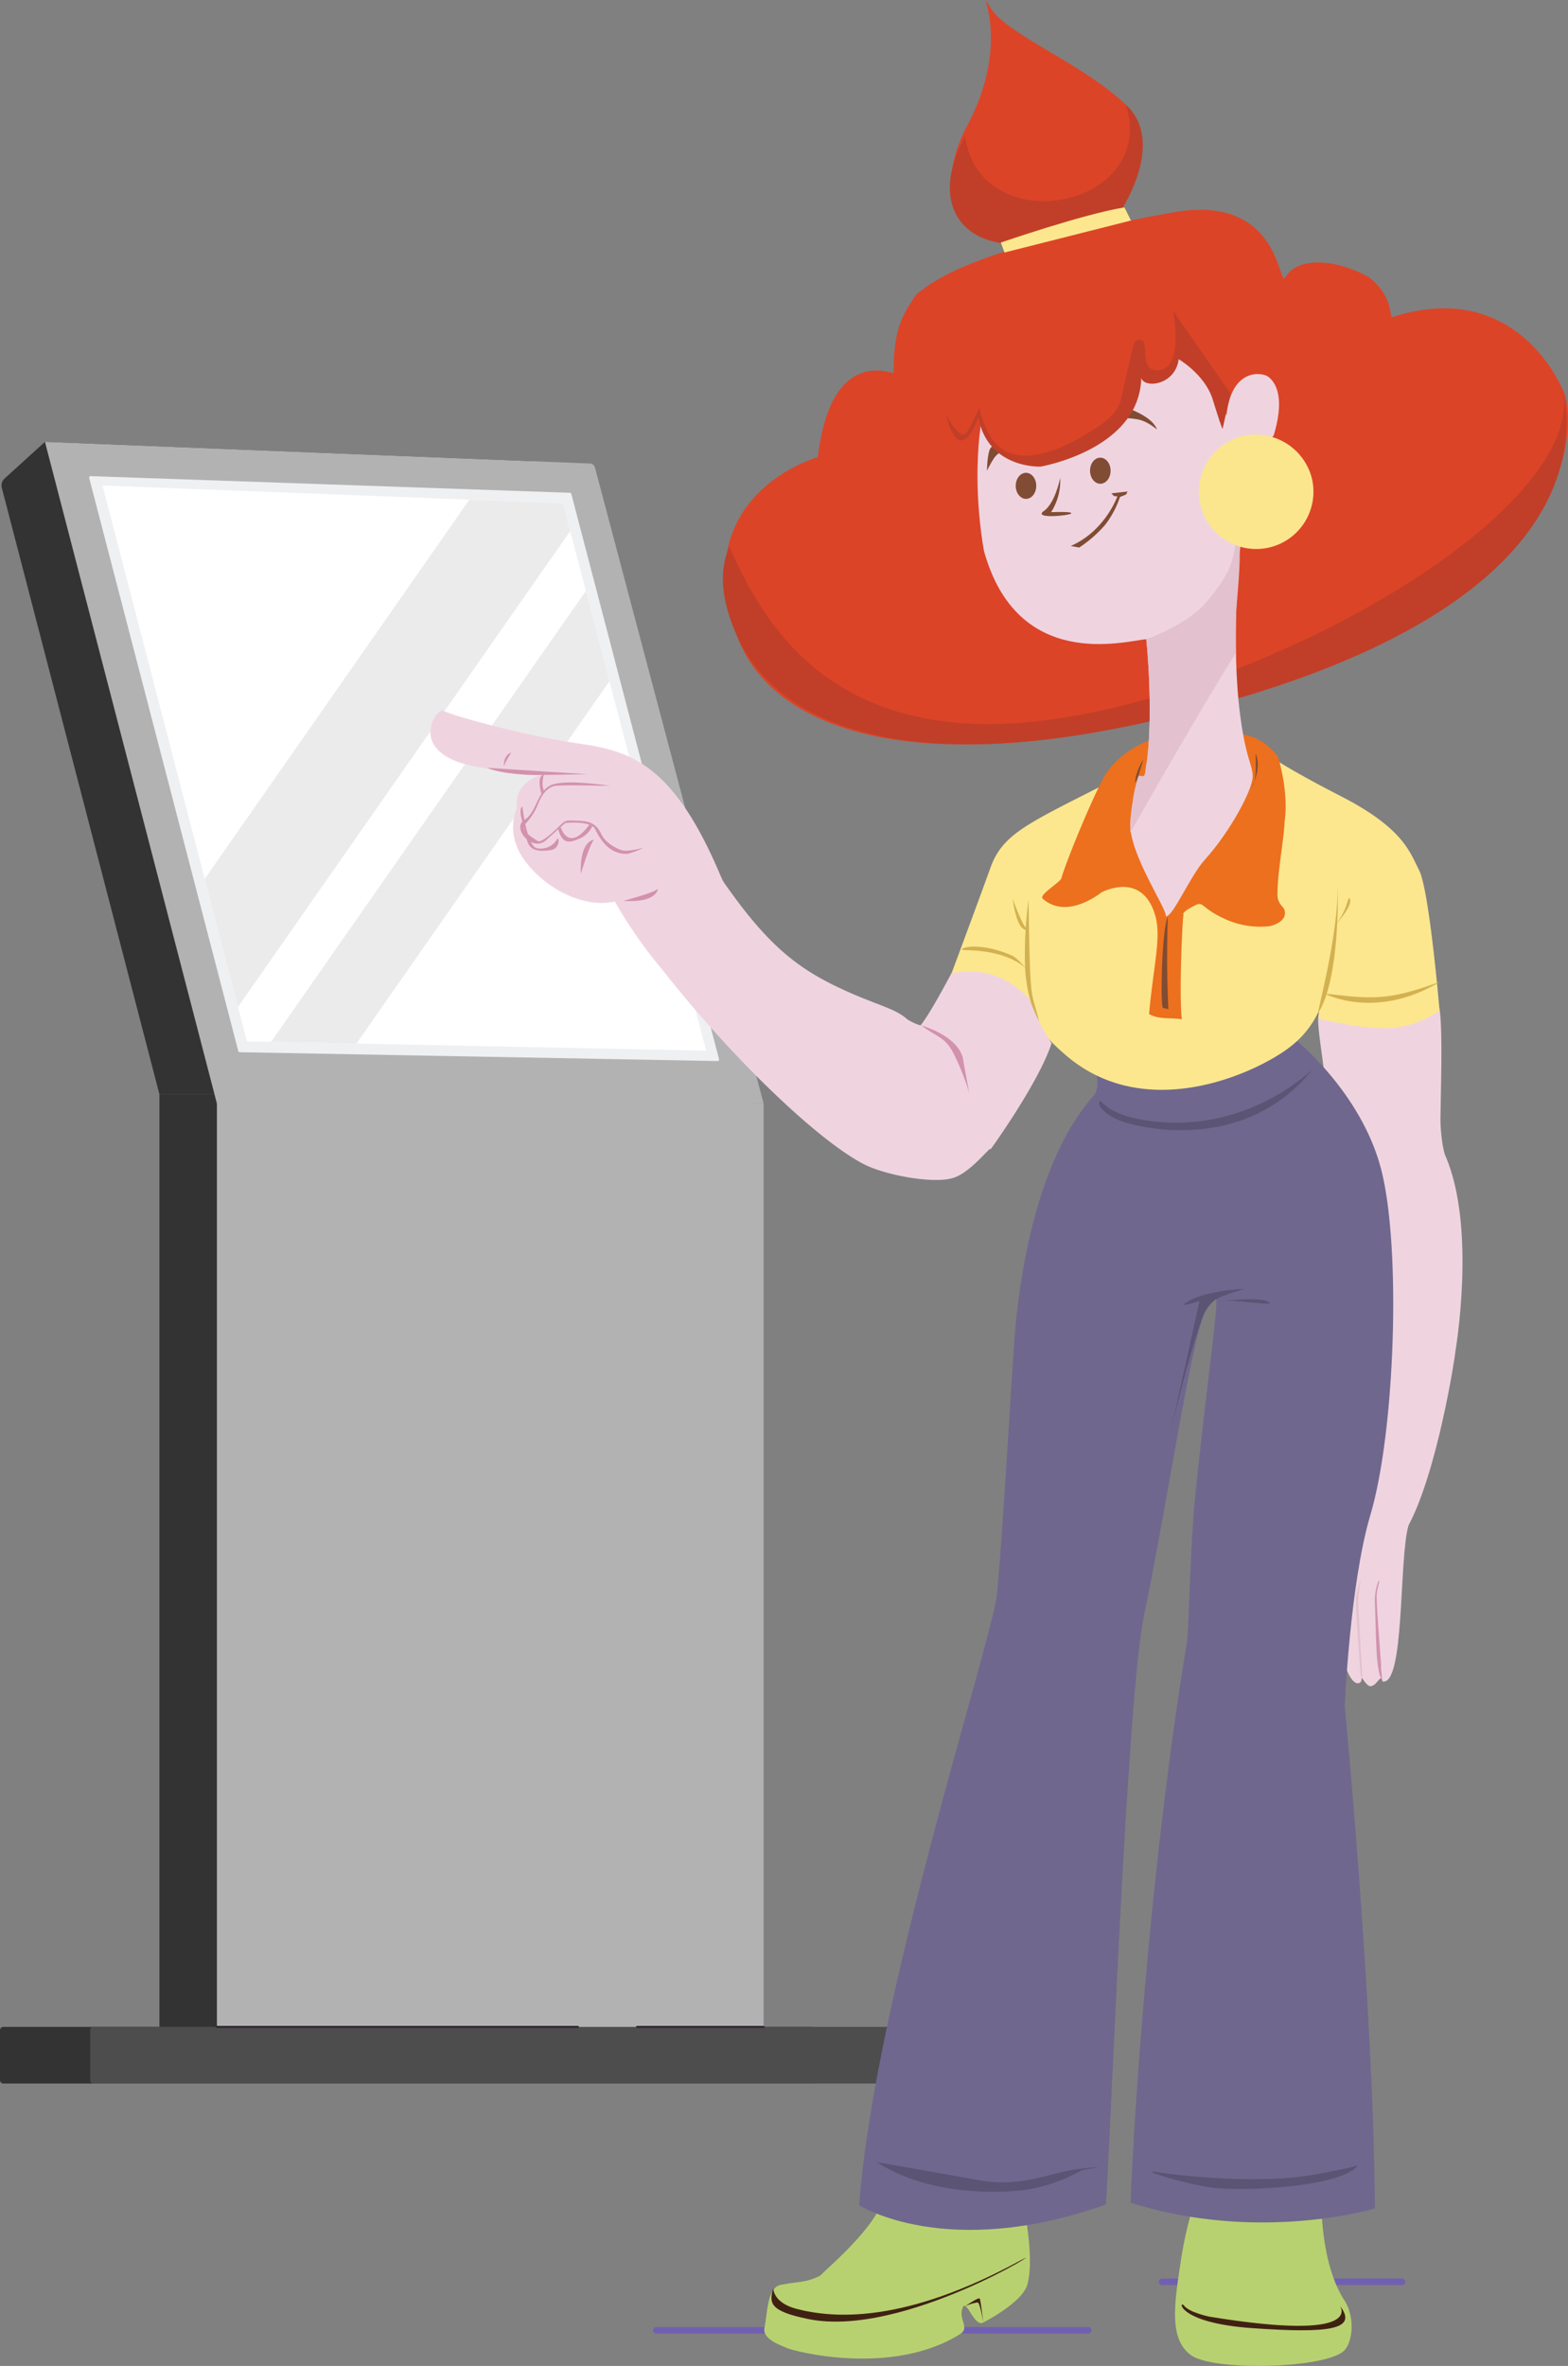 <svg xmlns="http://www.w3.org/2000/svg" width="405.913" height="612.103" viewBox="0 0 405.913 612.103"><rect x="0" y="0" width="405.913" height="612.103" fill="#808080" stroke="none"/><g transform="translate(-14348.273 -1982.182)"><path d="M.862,0H210.276a0,0,0,0,1,0,0V14.646a0,0,0,0,1,0,0H.862A.862.862,0,0,1,0,13.785V.862A.862.862,0,0,1,.862,0Z" transform="translate(14348.273 2506.573)" fill="#333"/><path d="M14531.074,2265.3h-141.532l-40.8-156.915a2.418,2.418,0,0,1,.716-2.4l10.451-9.489,125.8,5Z" fill="#333"/><rect width="141.531" height="254.528" transform="translate(14389.543 2265.302)" fill="#333"/><path d="M14545.957,2267.7h-141.531l-44.514-171.207,141.081,5.607a1.4,1.4,0,0,1,1.3,1.044Z" fill="#b2b2b2"/><path d="M14534.029,2256.689l-123.7-2.283a.389.389,0,0,1-.369-.291l-38.6-148.267a.388.388,0,0,1,.389-.486l124.065,4.312a.388.388,0,0,1,.362.291l38.234,146.237A.389.389,0,0,1,14534.029,2256.689Z" fill="#eff0f2"/><path d="M14531.076,2254.007l-90.531-1.838-22.1-.444h-.016l-6.234-.123-2.312-8.9-8.609-33.134-26.47-101.775,94.988,3.661,24.2.934,1.885,7.2,4.059,15.472,6.112,23.36Z" fill="#fff"/><path d="M14545.957,2519.83h-141.531V2265.3l141.531,2.4Z" fill="#b2b2b2"/><rect width="210.276" height="14.646" rx="0.737" transform="translate(14371.638 2506.573)" fill="#4d4d4d"/><path d="M14495.875,2119.588l-86,123.114-8.609-33.134,68.519-98.114,24.2.934Z" fill="#ebebeb"/><path d="M14506.046,2158.42l-65.5,93.748-22.1-.444,81.493-116.664Z" fill="#ebebeb"/><path d="M14497.864,2506.842h-93.438a.268.268,0,0,1,0-.536h93.438a.268.268,0,0,1,0,.536Z" fill="#322630"/><path d="M14545.957,2506.842H14513.2a.268.268,0,1,1,0-.536h32.761a.268.268,0,0,1,0,.536Z" fill="#322630"/><path d="M14533.711,2231.311l-14.114,1.576a116.427,116.427,0,0,1-12.154-17.46c-7.97,1.77-17.771-3.165-23.211-10.436s-2.171-13.609-2.171-13.609c-.789-6.261,4.75-8.29,6.5-8.77-1.14.179-4.35-.621-13.109-1.52-23.57-2.4-14.23-16.19-12.37-15.031s20.99,6.451,34.51,8.4,24.87,4.79,37.36,34.64C14537.541,2215.3,14534.791,2222.251,14533.711,2231.311Z" fill="#efd4e0" fill-rule="evenodd"/><path d="M14506.22,2185.516s-12.351-2.02-15.733,0-3.264,6.817-6.527,8.837,2.1,8.459,5.711,5.176,4.913-4.419,4.913-4.419,6.625-.754,7.79,1.642,3.613,6.69,8.508,6.313a25.086,25.086,0,0,0,4.041-1.557s-4.119,1.094-5.556.673-4.235-1.852-5.322-4-2.059-3.408-5.438-3.62-3.847-.126-4.547.421-5.4,5.6-6.643,4.752-4.818-2.778-2.955-4.587a16.079,16.079,0,0,0,3.263-5.345c.467-1.052,1.826-4.082,4.507-4.334S14506.22,2185.516,14506.22,2185.516Z" fill="#d392ac" fill-rule="evenodd"/><path d="M14483.5,2190.779s1.166,10.315,3.729,10.839a4.89,4.89,0,0,0,5.205-2.255c.544-1.178,1.089,2.441-1.709,2.778s-5.517.42-6.138-3.114S14482.178,2191.957,14483.5,2190.779Z" fill="#d392ac" fill-rule="evenodd"/><path d="M14489.088,2182.486s-.815,2.489,0,4.211l-.655.872S14486.987,2183.117,14489.088,2182.486Z" fill="#d392ac" fill-rule="evenodd"/><path d="M14493.418,2196.145s1.944,6.819,7.412-.6l.772.382a6.385,6.385,0,0,1-3,3.079c-2.021.818-4.638,2.33-5.815-2.3" fill="#d392ac" fill-rule="evenodd"/><path d="M14480.658,2176.839s-1.943,3.017-1.943,3.712C14478.715,2180.551,14478.4,2177.69,14480.658,2176.839Z" fill="#d392ac" fill-rule="evenodd"/><path d="M14500.315,2182.486s-13.352.239-13.984.209-8.04-.172-12.011-1.874Z" fill="#d392ac" fill-rule="evenodd"/><path d="M14509.628,2215.244s7.729-2.011,8.974-3.093C14518.6,2212.15,14518.37,2215.86,14509.628,2215.244Z" fill="#d392ac" fill-rule="evenodd"/><path d="M14498.609,2208.29s2.3-7.647,3.429-8.851C14502.038,2199.44,14498.322,2199.531,14498.609,2208.29Z" fill="#d392ac" fill-rule="evenodd"/><line x2="62.096" transform="translate(14649.11 2572.514)" fill="none" stroke="#7160b1" stroke-linecap="round" stroke-linejoin="round" stroke-width="1.692"/><line x2="111.787" transform="translate(14518.174 2585.062)" fill="none" stroke="#7160b1" stroke-linecap="round" stroke-linejoin="round" stroke-width="1.692"/><path d="M14657.685,2551.236a99.53,99.53,0,0,0-3.873,16.9c-1.712,10.955-2.679,19.266,2.67,23.282,5.883,4.419,35.79,3.528,39.932-1.284,2.105-2.445,2.6-8.635-.128-12.84-6.42-9.887-5.949-26.548-5.949-26.548S14670.943,2553.837,14657.685,2551.236Z" fill="#b8d170" fill-rule="evenodd"/><path d="M14695.129,2578.706s6.935,9.5-33.769,2.825c0,0-5.137-1.028-6.55-2.825s-2.182,4.424,17.721,5.807S14699.923,2584.912,14695.129,2578.706Z" fill="#3f2112" fill-rule="evenodd"/><path d="M14657.336,2547.544a61.859,61.859,0,0,0-2.444,7.75S14658.383,2549.848,14657.336,2547.544Z" fill="#3f2112" fill-rule="evenodd"/><path d="M14612.576,2549.573s3.79,15.664,1.675,23.595c-1.066,3.99-8.445,8.327-11.442,9.886-2.39,1.244-4.317-6.2-5.3-3.913-1.328,3.085,2,5.222-.693,6.906-17.889,11.193-43.49,4.281-44.779,3.631s-6.586-2.214-5.854-5.333c.763-3.247.554-10.814,4.593-11.1,4.09-.834,6.2-.442,9.832-2.334,2.788-2.812,16.681-14.476,16.58-21.946S14612.576,2549.573,14612.576,2549.573Z" fill="#b8d170" fill-rule="evenodd"/><path d="M14548.45,2574.177s-.105,3.757,6.045,5.347c9.423,2.437,27.757,3.977,58.026-12.573,8.9-4.864-30.3,20.147-54.882,15.224C14547.262,2580.094,14547.4,2577.913,14548.45,2574.177Z" fill="#3f2112" fill-rule="evenodd"/><path d="M14598.2,2578.784s3.468-2.369,3.7-1.925.918,6.193.918,6.193-.837-5.264-1.483-5.2A13.277,13.277,0,0,0,14598.2,2578.784Z" fill="#3f2112" fill-rule="evenodd"/><path d="M14725.06,2331.635c-.092,1.525-4.651,31.073-12.152,45.171-2.559,8.556-.888,42.05-6.878,40.359.155.205.11-1.139-.458-.689-.66.526-1,1.239-1.605,1.606-.89.538-1.42.732-2.979-1.606-.541-.813.226.794-.918,1.147-1.121.346-2.223-1.25-2.981-2.981-15.234-34.738-15.781-135.835-6.421-133.91,4.051-5.9-1.494-29.926-1.146-35.082s23.863-10.268,31.413-2.521c.867,5.938.308,20.86.23,28.663-.024,2.359.527,7.979,1.375,9.631C14730.5,2300.032,14725.06,2331.635,14725.06,2331.635Z" fill="#efd4e0" fill-rule="evenodd"/><path d="M14683.1,2250.694s17.444,13.748,22.7,33.934,3.637,67.954-2.752,89.424c-5.343,17.948-6.65,49.529-6.65,49.529s7.511,78,7.791,129.95c0,0-29.66,9.046-63.12-1.423-.572,3.934,2.873-74.949,14.521-145.493.374-2.264.922-26.318,2.055-37.153,3.213-30.72,5.773-47.524,5.5-51.132-.346-.938-2.479,2.074-3.153,3.795-3.857,9.857-9.2,47.22-15.577,78.058-4.578,22.157-8.889,141.752-9.876,152.344-41.307,14.662-63.852.166-63.852.166,3.778-52.169,34-144.925,35.593-157.546,1.088-8.578,4.039-59.121,4.586-66.266s3.435-43.652,20.174-62.828c4.533-4.205-4.2-16.855-1.877-20.566C14630.966,2242.624,14683.1,2250.694,14683.1,2250.694Z" fill="#70678e" fill-rule="evenodd"/><path d="M14632.882,2267.2c-.672.946,1.743,3.993,7.108,5.5,11.4,3.205,32.71,4.148,47.006-12.608,5.555-6.508-11.777,15.758-40.586,12.153C14633.907,2270.682,14633.555,2266.257,14632.882,2267.2Z" fill="#5b5474" fill-rule="evenodd"/><path d="M14670.487,2315.585s-11.866.549-15.822,4.129c.141.308,4.127-.919,4.127-.919l-7.565,34.164s5.036-21.515,8.484-30.265a10.474,10.474,0,0,1,2.981-4.126C14664.693,2317.416,14665,2317.366,14670.487,2315.585Z" fill="#5b5474" fill-rule="evenodd"/><path d="M14665.119,2318.745s9.267-1.083,11.52.239S14668.661,2318.4,14665.119,2318.745Z" fill="#5b5474" fill-rule="evenodd"/><path d="M14594.361,2234.643s7.216-19.36,10.317-27.975,9.447-11.324,28.663-21.094c2.672-1.933,12.676-13.81,23.16-8.026,12.791,7.057,13.9-9.6,19.259-.688a4.626,4.626,0,0,0,2.982,2.065s4.837,3.193,16.508,9.17c16.232,8.314,17.944,14.415,20.408,19.261,2.647,5.206,5.27,36.228,5.27,36.228a25.058,25.058,0,0,1-12.608,4.586c-7.817.361-18.8-2.521-18.8-2.521l.229-2.064a24.255,24.255,0,0,1-6.878,8.943c-7.253,6.111-36.5,20.885-58.013,3.21a53.863,53.863,0,0,1-6.19-5.96l-17.773-9.939Z" fill="#fce78e" fill-rule="evenodd"/><path d="M14633.342,2213.092s-8.767,7.214-15.13,1.6c-1.122-.986,4.509-4.22,4.815-5.27,1.565-5.4,9.266-23.757,11.7-27.286s8.677-9.772,20.637-10.318c12.792-.586,18.392-.531,23.617,5.96.268.361,2.975,9.379,1.834,16.967-.081,4.058-1.918,13.444-1.834,19.031.033,2.268,1.6,2.967,1.834,3.9.813,3.223-3.9,4.127-3.9,4.127a22.022,22.022,0,0,1-11.465-1.834c-6.051-2.718-5.622-4.617-7.565-3.67-4.137,2.014-3.21,2.522-3.21,2.522-.236-.33-1.24,20.413-.459,27.057-3.018-.488-6.094.132-8.483-1.372,1.184-12.841,3.217-19.878,1.605-25.453C14643.921,2207.259,14633.342,2213.092,14633.342,2213.092Z" fill="#ec701e" fill-rule="evenodd"/><path d="M14691.376,2239.333s13.009,6.845,29.654-3.133c-9.771,3.466-14.344,4.517-22.916,3.778C14695.1,2239.715,14692.135,2239.259,14691.376,2239.333Z" fill="#d3b151" fill-rule="evenodd"/><path d="M14694.564,2211.254c-.03-2.166,1.02,23.537-5.045,33.018C14688.917,2245.21,14694.743,2224.448,14694.564,2211.254Z" fill="#d3b151" fill-rule="evenodd"/><path d="M14694.105,2221.343s4.224-4.66,3.668-6.42S14697.5,2217.024,14694.105,2221.343Z" fill="#d3b151" fill-rule="evenodd"/><path d="M14614.539,2214.923a105.933,105.933,0,0,0-.918,17.2c.361,9.283,3.861,15.307,3.669,14.447C14615.35,2237.963,14614.915,2244.045,14614.539,2214.923Z" fill="#d3b151" fill-rule="evenodd"/><path d="M14610.412,2214.692s2.919,8.15,3.9,7.8S14611.917,2225.633,14610.412,2214.692Z" fill="#d3b151" fill-rule="evenodd"/><path d="M14614.31,2233.269s-3.666-5.139-16.278-5.27c-2.828-.03,2.7-2.758,12.151,1.372C14611.8,2230.072,14614.31,2233.269,14614.31,2233.269Z" fill="#d3b151" fill-rule="evenodd"/><path d="M14650.591,2219.345s-.223,6.086-.187,12.107c.036,5.947.325,11.826.325,11.826l-1.371-.337C14648.636,2243.237,14648.95,2222.55,14650.591,2219.345Z" fill="#804c32" fill-rule="evenodd"/><path d="M14644.255,2178.619s-2.137,3.393-2.073,5.84C14642.213,2185.7,14644.049,2179.435,14644.255,2178.619Z" fill="#804c32" fill-rule="evenodd"/><path d="M14673.289,2177.115s.47,6.443-.753,8.475S14675.338,2181.4,14673.289,2177.115Z" fill="#804c32" fill-rule="evenodd"/><path d="M14559.982,2100.447s-34.453,9.6-20.808,46.515c8.729,23.617,46.38,40.4,130.728,15.537,88.3-26.032,86.494-71.29,83.14-79.007-4.418-10.168-17.943-27.913-44.5-19.214-.478-.894.049-5.655-5.849-10.359-7.6-4.332-18.159-5.84-21.68,0-1.891,3.134-.927-21.882-29.223-16.764-32.286,5.843-56.291,12.411-66.362,21.285-4.152,6-5.71,9.626-5.849,19.967C14581.454,2080.347,14563.758,2069.373,14559.982,2100.447Z" fill="#dc4427" fill-rule="evenodd"/><path d="M14537.066,2123.68c-2.351,5.3-2.646,12.8,2.105,23.289,10.389,22.94,46.448,40.682,130.728,15.537,93.3-27.836,84.293-71.706,83.14-79.194,5.52,35.823-98.361,89.859-154.963,86.034C14558.149,2166.647,14544.595,2140.111,14537.066,2123.68Z" fill="#c13f28" fill-rule="evenodd"/><path d="M14637.658,2037.722s12.323-18.388,2.451-28.064c-11.105-10.884-30.975-18.371-35.362-25.349-4.944-7.858,6.471,6.894-6.116,30.435-10.173,19.036.482,31.755,14.532,30.441S14636.716,2038.991,14637.658,2037.722Z" fill="#dc4427" fill-rule="evenodd"/><path d="M14638.034,2037.348s12.466-18.109,1.7-28.064c8.376,26.792-37.68,35.689-41.643,8.122-10.173,19.035,1.023,29.1,15.075,27.781S14636,2039.374,14638.034,2037.348Z" fill="#c13f28" fill-rule="evenodd"/><path d="M14639.354,2035.842l1.7,3.39-32.75,8.284-.937-2.58S14628.795,2037.532,14639.354,2035.842Z" fill="#fce78e" fill-rule="evenodd"/><path d="M14678.028,2094.726c-4.981,7.254-7.81,20.552-7.81,20.552l-1.074,10.221s-2.263,23.421.189,41.817c1.568,11.768,3.166,12.364,3.22,15.73s-5.855,14.361-12.382,21.557c-3.858,4.253-8.17,14.694-10.087,14.675.392-1.866-9.482-16.065-9.218-24.083.1-2.949,1.124-9.392,2.073-11.679.512-1.228,1.533.671,1.886-1.505,1.521-9.421,1.286-23.472.188-34.472-5.96.626-33.352,8.254-42.009-22.77-3.525-20.116-.841-39.308,1.936-41.18l4.574-8.582s28.357-4.595,47-2.44c2.657.308,8.882,13.844,9.242,17.14,1.317-12.656,9.53-11.2,10.935-9.983C14679.381,2081.89,14680.463,2086.664,14678.028,2094.726Z" fill="#efd4e0" fill-rule="evenodd"/><path d="M14668.2,2151.116s-8.664,13.558-27.337,46.53a78.6,78.6,0,0,1,.754-8.853,34.392,34.392,0,0,1,1.319-5.65c.256-.55.668-.025,1.321-.189.525-.134.48-1.421.753-3.014,1.343-7.814,1.049-21.883,0-32.4,2.46-.786,10.073-4.038,14.518-8.475a44.1,44.1,0,0,0,6.6-9.042c1.825-3.654,1.9-8.115,2.451-7.911,1.583.584-.321,16.822-.377,19.778C14668.127,2145.69,14668.2,2151.116,14668.2,2151.116Z" fill="#e3c1ce" fill-rule="evenodd"/><path d="M14636.671,2110.534l.866.055s-3.141,8.947-12.074,12.847l2.189.4a32.346,32.346,0,0,0,6.671-5.817,24.113,24.113,0,0,0,3.875-7.258l1.584-.64.384-.78-4.192.482Zm6.661-19.735c3.393.984,5.178,3.6,4.115,1.789-2.046-3.5-9-5.368-9-5.368l-2.493,3.393a19.589,19.589,0,0,1,7.372.182Zm-10.2,16.534c1.465-.009,2.651-1.526,2.642-3.387s-1.207-3.365-2.677-3.357-2.646,1.525-2.639,3.388,1.207,3.364,2.675,3.358Zm-7.551,7.678c-.421.57-10.061,1.5-7.075-.63s4.224-8.577,4.224-8.577a15.11,15.11,0,0,1-2.364,8.891s5.641-.251,5.216.317Zm-11.689-3.765c1.465-.009,2.648-1.525,2.64-3.386s-1.206-3.365-2.671-3.356-2.651,1.524-2.642,3.387S14612.427,2111.256,14613.894,2111.246Zm-8.3-10.513a5.026,5.026,0,0,1,1.372-1.373s-.761-.8-1.6-1.606c-1.534-.387-1.589,6.23-1.589,6.23a28,28,0,0,1,1.816-3.249Z" fill="#804c33" fill-rule="evenodd"/><path d="M14669.534,2095.115a14.817,14.817,0,1,0,18.318,10.714,15,15,0,0,0-18.3-10.719Z" fill="#fbe68e" fill-rule="evenodd"/><path d="M14655.753,2071.044a56.262,56.262,0,0,1,5.5,10.88c2.44,6.39,2.751,9.435,2.751,9.435l1.7-8.054s7.32-9.847,15.4-7.925-14.474-14.675-20.2-13.8-28.512,2.9-28.512,2.9l-38.941,8.451-4.034,10.882,3.8,5.072s3.07,14.892,8.438.965c2.1,10.97,16.077,12.724,16.077,12.724s25.105-6.787,25.612-25.419C14644.018,2079.862,14649.641,2082.1,14655.753,2071.044Z" fill="#dc4427" fill-rule="evenodd"/><path d="M14653.4,2075.117s6.821,3.947,8.837,10.486,2.521,7.565,2.521,7.565l2.063-9.17-14.883-21.429s3.07,15.529-4.2,15.406c-5.45-.092-.7-9.963-5.639-7.53-.425.209-2.657,10.792-3.574,14.776-.962,4.183-4.343,6.323-8.4,8.839-13.137,8.146-22.6,8.216-26.569-1.138a25.041,25.041,0,0,1-1.756-5.343,45.9,45.9,0,0,1-3.181,6.331c-1.717,2.959-5.508-4.6-5.515-4.7,0,0,3.07,14.892,8.438.965,2.516,13.346,16.078,12.726,16.078,12.726s25.594-4.312,26.1-22.94C14644.483,2082.745,14652.523,2081.9,14653.4,2075.117Z" fill="#c13f28" fill-rule="evenodd"/><path d="M14620.5,2252.072c-3.36,10.35-15.82,27.509-15.82,27.509.311-1.38-4.859,5.841-9.629,7.341-5.221,1.639-17.891-.75-23.391-3.671-15.63-8.3-45.72-39.57-61.57-63.46l19.25-4.869,5.61-5.821a9.043,9.043,0,0,0,.939,1.69c10.411,14.85,17.811,21.27,28.891,26.6,10.04,4.83,14.92,5.411,18.35,8.491a14.442,14.442,0,0,0,3.44,1.6c1.73-2.08,5.02-7.91,8.02-13.531,5.51-.839,12.63-1.1,20.181,6.65A53.909,53.909,0,0,0,14620.5,2252.072Z" fill="#efd4e0" fill-rule="evenodd"/><path d="M14704.879,2412.346c.381,2.892.65,3.589.794,3.714.007-.1.044-.134.126-.044,0,0-.043.116-.126.044-.019.277.217,1.024.355.415.071-.326-.271-2.474-.23-2.982.063-.787-.179-2.743-.229-3.669-.138-2.511-.814-9.752-.918-14.675-.045-2.057,1.146-4.441.459-3.9a13.659,13.659,0,0,0-.918,5.276c.217,5.867.268,12.644.688,15.819Zm-107.338-156.475c.009.031.02.064.03.1a.565.565,0,0,0-.029-.1Zm-2.034-.361c-2.439-5.207-4.476-4.8-8.713-8.025,0,0,9.2,2.513,10.748,8.385-.1-.2,1.635,9.041,1.635,9.041a65.776,65.776,0,0,0-3.669-9.4Zm-61.552-50.3a2.556,2.556,0,0,0,.062-.5s-.019.191-.062.5Z" fill="#d392ac" fill-rule="evenodd"/><path d="M14700.525,2415.785s-1.554-19.069-1.146-20.866c.223-.984,1.22-4.887,1.146-4.128-.091.871-.693,4.023-.688,5.271.01,2.3,1.147,19.95,1.147,19.95Z" fill="#e3c1ce" fill-rule="evenodd"/><path d="M14575.323,2541.572s13.978,2.431,25.96,4.6,18.286-2,27.176-2.952,0,.347,0,.347a42.759,42.759,0,0,1-13.978,5.036C14606.753,2549.82,14588.259,2550.081,14575.323,2541.572Z" fill="#5b5474" fill-rule="evenodd"/><path d="M14699.809,2542.31s.531.327-11.449,2.5-30.722.93-41.687-.848v.347a91.342,91.342,0,0,0,14.783,3.759C14669.183,2549.281,14696.085,2548.066,14699.809,2542.31Z" fill="#5b5474" fill-rule="evenodd"/></g></svg>